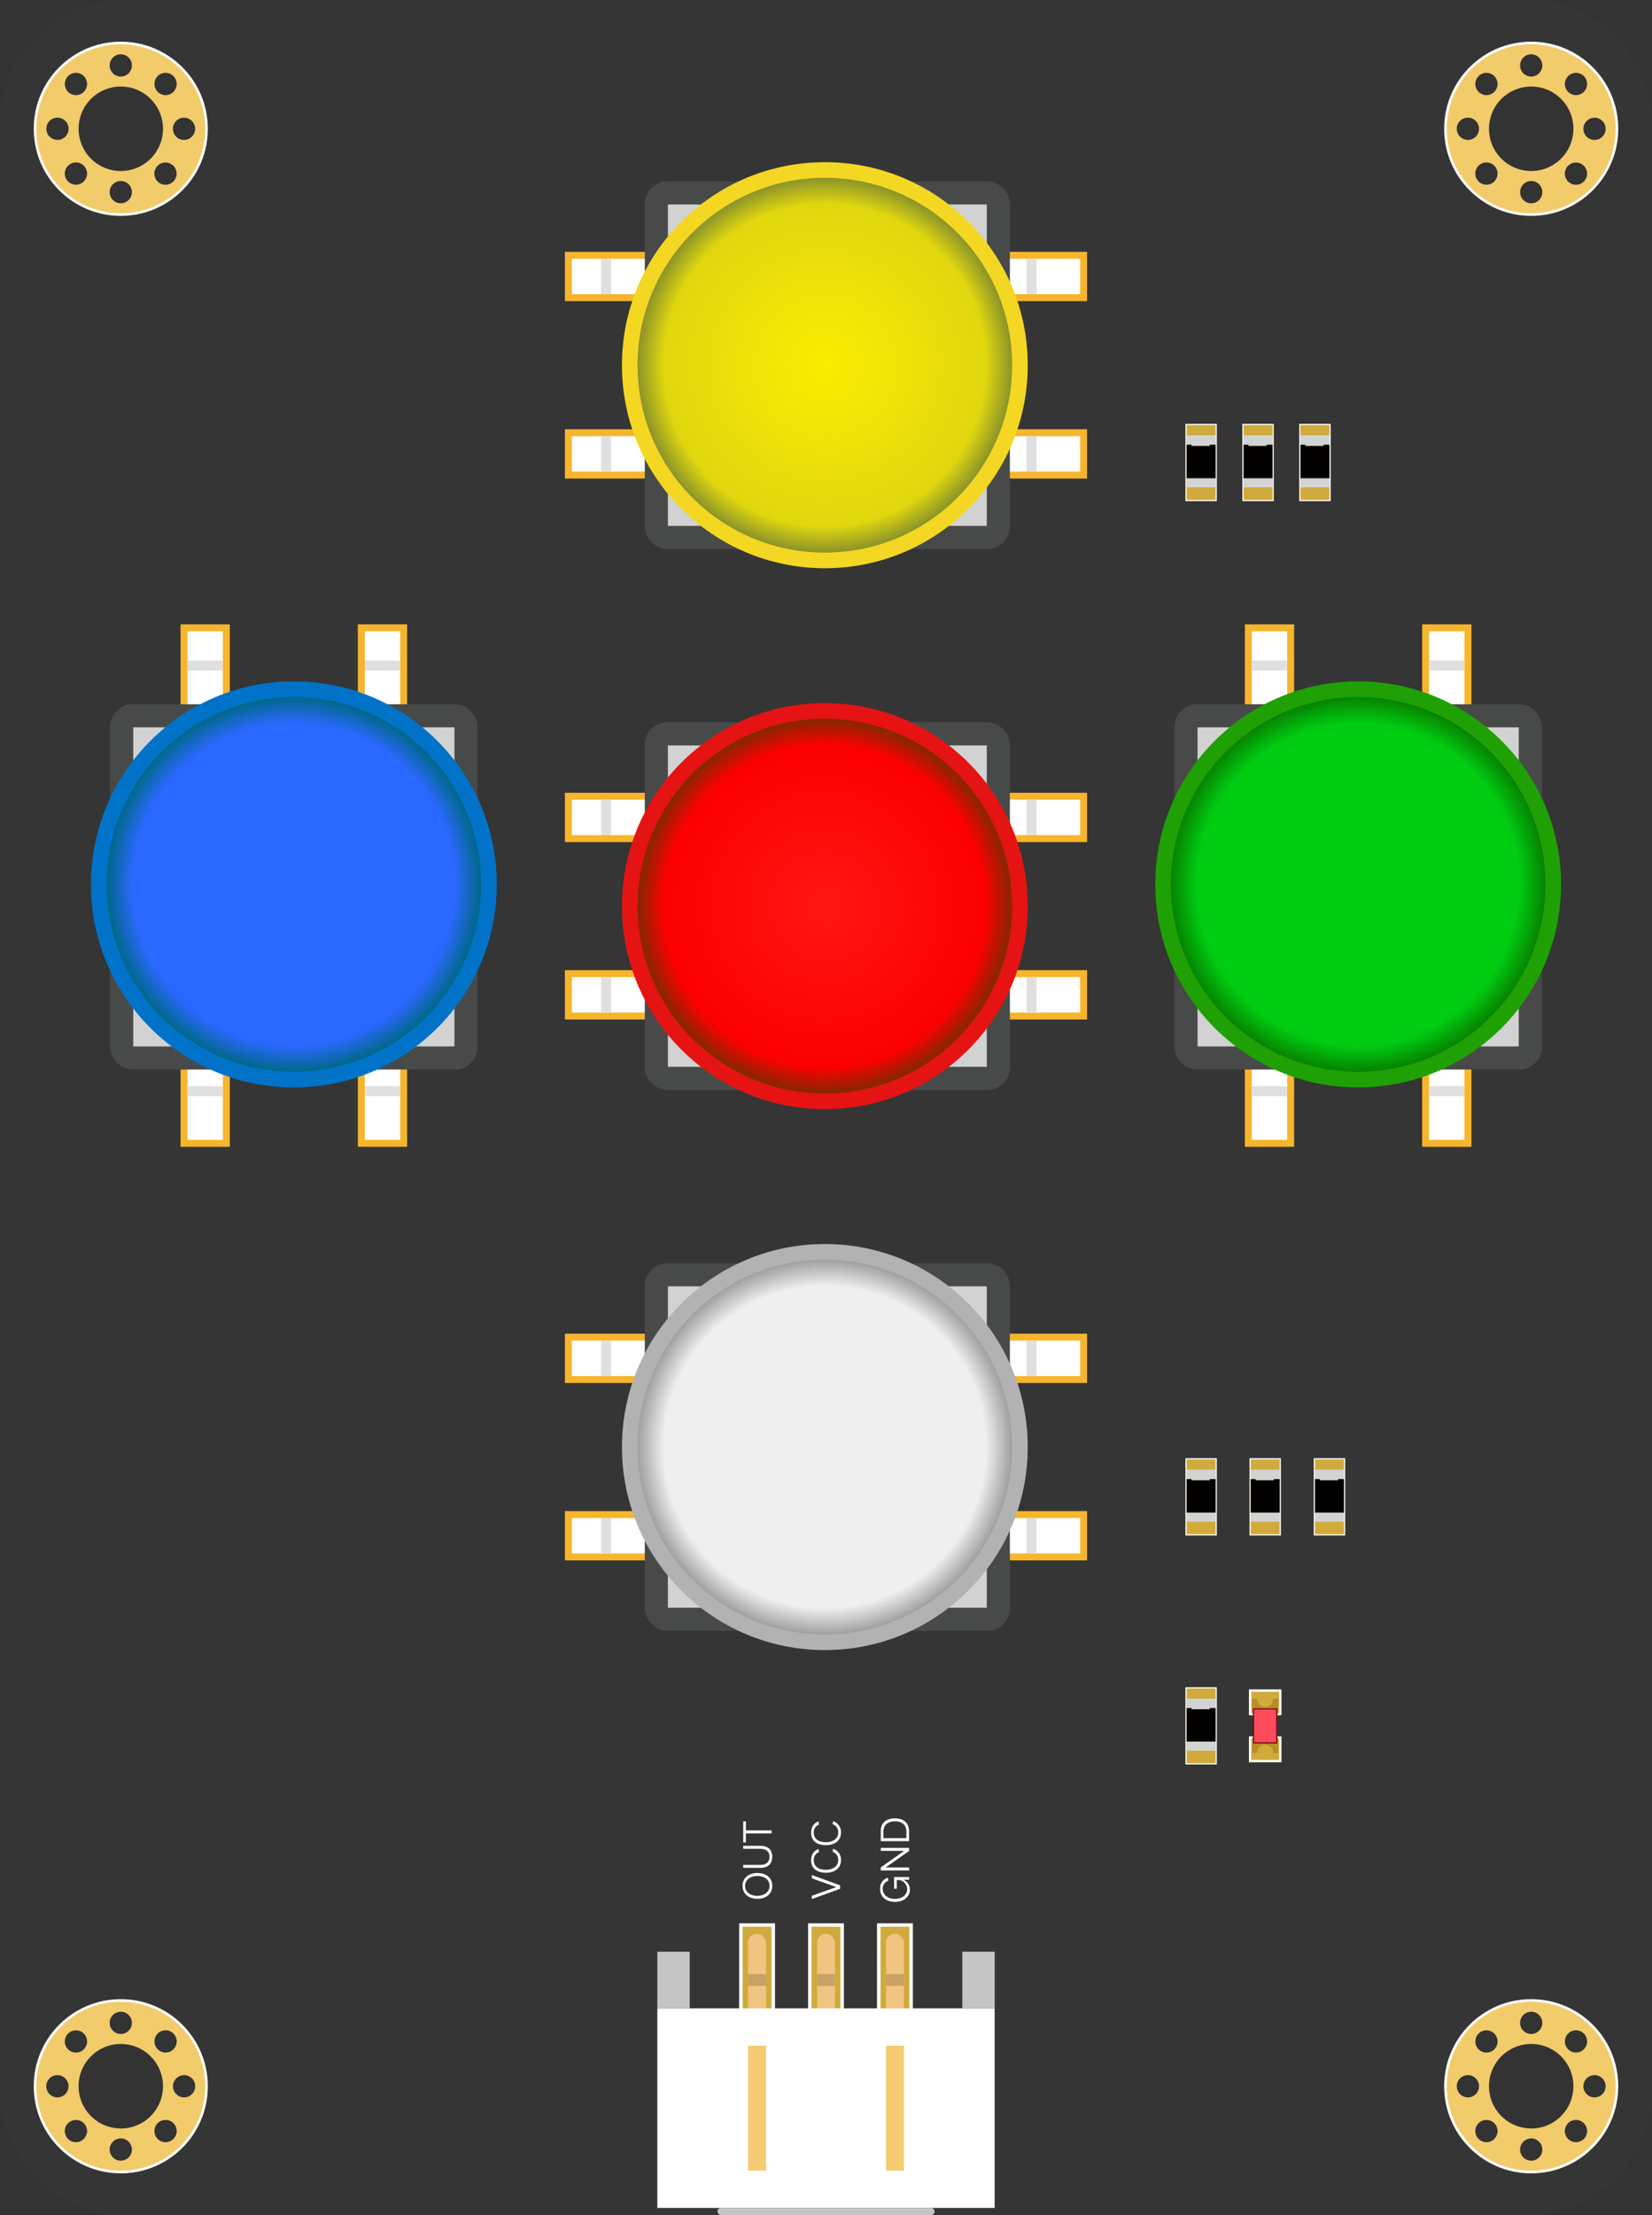 <svg xmlns="http://www.w3.org/2000/svg" xmlns:xlink="http://www.w3.org/1999/xlink" viewBox="0 0 946.34 1268.13"><rect x="0" y="0" width="946.34" height="1268.13" fill="#333333" stroke="none"/><defs><style>.cls-1{fill:#353535;}.cls-2{fill:none;stroke-width:3.31px;}.cls-10,.cls-2,.cls-4,.cls-7{stroke:#fff;}.cls-10,.cls-16,.cls-18,.cls-2,.cls-4,.cls-7,.cls-9{stroke-miterlimit:10;}.cls-3{fill:#f2cb6b;}.cls-10,.cls-4,.cls-7{fill:#d0ab3c;}.cls-4,.cls-9{stroke-width:0.66px;}.cls-5{fill:#d2d3d3;}.cls-6{fill:#030000;}.cls-7{stroke-width:1.32px;}.cls-8{fill:#bb8c27;}.cls-9{fill:#ff4a5c;stroke:#681216;}.cls-10{stroke-width:1.99px;}.cls-11{fill:#f0c581;}.cls-12,.cls-16{fill:#fff;}.cls-13{fill:#f4cb70;}.cls-14{fill:#c6c5c5;}.cls-15{fill:#c8a266;}.cls-16{stroke:#f7b52c;stroke-width:3.97px;}.cls-17{fill:#e1e0df;}.cls-18{fill:#d2d2d2;stroke:#484949;stroke-width:13.24px;}.cls-19{fill:#f4d722;}.cls-20{fill:url(#未命名的渐变_23);}.cls-21{fill:#e51313;}.cls-22{fill:url(#未命名的渐变_67);}.cls-23{fill:#0073c9;}.cls-24{fill:url(#未命名的渐变_105);}.cls-25{fill:#1fa004;}.cls-26{fill:url(#未命名的渐变_79);}.cls-27{fill:#b2b2b2;}.cls-28{fill:url(#未命名的渐变_94);}</style><radialGradient id="未命名的渐变_23" cx="-8261.6" cy="-1458.35" r="107.29" gradientTransform="translate(-985.85 8470.68) rotate(90)" gradientUnits="userSpaceOnUse"><stop offset="0" stop-color="#faed00"/><stop offset="0.86" stop-color="#e1d70f"/><stop offset="1" stop-color="#8b9429"/></radialGradient><radialGradient id="未命名的渐变_67" cx="-7951.92" cy="-1458.36" r="107.29" gradientTransform="translate(-985.85 8470.68) rotate(90)" gradientUnits="userSpaceOnUse"><stop offset="0" stop-color="#ff1515"/><stop offset="0.86" stop-color="#fc0000"/><stop offset="1" stop-color="#832800"/></radialGradient><radialGradient id="未命名的渐变_105" cx="-12151.71" cy="7964.52" r="107.29" gradientTransform="translate(-11983.38 8470.85) rotate(180)" gradientUnits="userSpaceOnUse"><stop offset="0.86" stop-color="#2a68ff"/><stop offset="1" stop-color="#006888"/></radialGradient><radialGradient id="未命名的渐变_79" cx="-12761.39" cy="7964.52" r="107.29" gradientTransform="translate(-11983.38 8470.85) rotate(180)" gradientUnits="userSpaceOnUse"><stop offset="0.86" stop-color="#00cc12"/><stop offset="1" stop-color="#068300"/></radialGradient><radialGradient id="未命名的渐变_94" cx="-7642.24" cy="-1458.35" r="107.29" gradientTransform="translate(-985.85 8470.68) rotate(90)" gradientUnits="userSpaceOnUse"><stop offset="0.86" stop-color="#efefef"/><stop offset="1" stop-color="#9fa0a0"/></radialGradient></defs><title>键盘阵列模块</title><g id="图层_2" data-name="图层 2"><g id="图层_1-2" data-name="图层 1"><path id="_复合路径_" data-name="&lt;复合路径&gt;" class="cls-1" d="M874.9,0H71.44A71.43,71.43,0,0,0,0,71.43V1196.69a71.44,71.44,0,0,0,71.44,71.44H874.9a71.44,71.44,0,0,0,71.44-71.44V71.43A71.43,71.43,0,0,0,874.9,0Zm23.39,43.58a6.37,6.37,0,1,1,0,9A6.37,6.37,0,0,1,898.29,43.58Zm9,60.31a6.37,6.37,0,1,1,0-9A6.37,6.37,0,0,1,907.3,103.88Zm0,1069.36a6.37,6.37,0,1,1,0-9A6.37,6.37,0,0,1,907.3,1173.25ZM877.14,31.09a6.37,6.37,0,1,1-6.37,6.37A6.37,6.37,0,0,1,877.14,31.09Zm0,18.46A24.18,24.18,0,1,1,853,73.73,24.18,24.18,0,0,1,877.14,49.55Zm0,66.83a6.37,6.37,0,1,1,6.37-6.37A6.37,6.37,0,0,1,877.14,116.37Zm6.37,1041.75a6.37,6.37,0,1,1-6.37-6.37A6.37,6.37,0,0,1,883.51,1158.12ZM856,103.88a6.37,6.37,0,1,1,0-9A6.37,6.37,0,0,1,856,103.88Zm0,1069.36a6.37,6.37,0,1,1,0-9A6.37,6.37,0,0,1,856,1173.25ZM847,43.58a6.37,6.37,0,1,1,0,9A6.37,6.37,0,0,1,847,43.58Zm-6.12,23.78a6.37,6.37,0,1,1-6.37,6.37A6.37,6.37,0,0,1,840.87,67.36ZM90.34,43.58a6.37,6.37,0,1,1,0,9A6.37,6.37,0,0,1,90.34,43.58Zm9,60.31a6.37,6.37,0,1,1,0-9A6.37,6.37,0,0,1,99.35,103.88Zm0,1069.36a6.37,6.37,0,1,1,0-9A6.37,6.37,0,0,1,99.35,1173.25ZM69.19,31.09a6.37,6.37,0,1,1-6.37,6.37A6.37,6.37,0,0,1,69.19,31.09Zm0,18.46A24.18,24.18,0,1,1,45,73.73,24.18,24.18,0,0,1,69.19,49.55Zm0,66.83A6.37,6.37,0,1,1,75.56,110,6.37,6.37,0,0,1,69.19,116.37Zm6.37,1041.75a6.37,6.37,0,1,1-6.37-6.37A6.37,6.37,0,0,1,75.56,1158.12ZM48,103.88a6.37,6.37,0,1,1,0-9A6.37,6.37,0,0,1,48,103.88Zm0,1069.36a6.37,6.37,0,1,1,0-9A6.37,6.37,0,0,1,48,1173.25ZM39,43.58a6.37,6.37,0,1,1,0,9A6.37,6.37,0,0,1,39,43.58ZM32.92,67.36a6.37,6.37,0,1,1-6.37,6.37A6.37,6.37,0,0,1,32.92,67.36Zm-6.37,1127a6.37,6.37,0,1,1,6.37,6.37A6.37,6.37,0,0,1,26.55,1194.39ZM48,1224.55a6.37,6.37,0,1,1,0-9A6.37,6.37,0,0,1,48,1224.55ZM69.19,1237a6.37,6.37,0,1,1,6.37-6.37A6.37,6.37,0,0,1,69.19,1237Zm0-18.46a24.18,24.18,0,1,1,24.18-24.18A24.18,24.18,0,0,1,69.19,1218.58Zm30.15,6a6.37,6.37,0,1,1,0-9A6.37,6.37,0,0,1,99.35,1224.55Zm6.12-23.78a6.37,6.37,0,1,1,6.37-6.37A6.37,6.37,0,0,1,105.47,1200.76Zm0-1120.66a6.37,6.37,0,1,1,6.37-6.37A6.37,6.37,0,0,1,105.47,80.1Zm729,1114.29a6.37,6.37,0,1,1,6.37,6.37A6.37,6.37,0,0,1,834.5,1194.39Zm21.5,30.15a6.37,6.37,0,1,1,0-9A6.37,6.37,0,0,1,856,1224.55ZM877.14,1237a6.37,6.37,0,1,1,6.37-6.37A6.37,6.37,0,0,1,877.14,1237Zm0-18.46a24.18,24.18,0,1,1,24.18-24.18A24.18,24.18,0,0,1,877.14,1218.58Zm30.15,6a6.37,6.37,0,1,1,0-9A6.37,6.37,0,0,1,907.3,1224.55Zm6.12-23.78a6.37,6.37,0,1,1,6.37-6.37A6.37,6.37,0,0,1,913.42,1200.76Zm0-1120.66a6.37,6.37,0,1,1,6.37-6.37A6.37,6.37,0,0,1,913.42,80.1Z"/><g id="_编组_" data-name="&lt;编组&gt;"><g id="_编组_2" data-name="&lt;编组&gt;"><circle id="_路径_" data-name="&lt;路径&gt;" class="cls-2" cx="69.19" cy="73.73" r="48.21"/><path id="_复合路径_2" data-name="&lt;复合路径&gt;" class="cls-3" d="M69.19,25.37a48.37,48.37,0,1,0,48.37,48.37A48.42,48.42,0,0,0,69.19,25.37ZM90.34,43.58a6.37,6.37,0,1,1,0,9A6.37,6.37,0,0,1,90.34,43.58ZM69.19,31.09a6.37,6.37,0,1,1-6.37,6.37A6.37,6.37,0,0,1,69.19,31.09ZM39,43.58a6.37,6.37,0,1,1,0,9A6.37,6.37,0,0,1,39,43.58ZM32.92,80.1a6.37,6.37,0,1,1,6.37-6.37A6.37,6.37,0,0,1,32.92,80.1ZM48,103.88a6.37,6.37,0,1,1,0-9A6.37,6.37,0,0,1,48,103.88Zm21.15,12.49A6.37,6.37,0,1,1,75.56,110,6.37,6.37,0,0,1,69.19,116.37Zm0-18.46A24.18,24.18,0,1,1,93.38,73.73,24.21,24.21,0,0,1,69.19,97.91Zm30.15,6a6.37,6.37,0,1,1,0-9A6.37,6.37,0,0,1,99.35,103.88Zm6.12-23.78a6.37,6.37,0,1,1,6.37-6.37A6.37,6.37,0,0,1,105.47,80.1Z"/></g><g id="_编组_3" data-name="&lt;编组&gt;"><circle id="_路径_2" data-name="&lt;路径&gt;" class="cls-2" cx="877.14" cy="73.73" r="48.21"/><path id="_复合路径_3" data-name="&lt;复合路径&gt;" class="cls-3" d="M877.14,25.37a48.37,48.37,0,1,0,48.37,48.37A48.42,48.42,0,0,0,877.14,25.37Zm21.15,18.21a6.37,6.37,0,1,1,0,9A6.37,6.37,0,0,1,898.29,43.58ZM877.14,31.09a6.37,6.37,0,1,1-6.37,6.37A6.37,6.37,0,0,1,877.14,31.09ZM847,43.58a6.37,6.37,0,1,1,0,9A6.37,6.37,0,0,1,847,43.58ZM840.87,80.1a6.37,6.37,0,1,1,6.37-6.37A6.37,6.37,0,0,1,840.87,80.1ZM856,103.88a6.37,6.37,0,1,1,0-9A6.37,6.37,0,0,1,856,103.88Zm21.15,12.49a6.37,6.37,0,1,1,6.37-6.37A6.37,6.37,0,0,1,877.14,116.37Zm0-18.46a24.18,24.18,0,1,1,24.18-24.18A24.21,24.21,0,0,1,877.14,97.91Zm30.15,6a6.37,6.37,0,1,1,0-9A6.37,6.37,0,0,1,907.3,103.88Zm6.12-23.78a6.37,6.37,0,1,1,6.37-6.37A6.37,6.37,0,0,1,913.42,80.1Z"/></g><g id="_编组_4" data-name="&lt;编组&gt;"><circle id="_路径_3" data-name="&lt;路径&gt;" class="cls-2" cx="69.19" cy="1194.39" r="48.21"/><path id="_复合路径_4" data-name="&lt;复合路径&gt;" class="cls-3" d="M69.19,1146a48.37,48.37,0,1,0,48.37,48.37A48.42,48.42,0,0,0,69.19,1146Zm21.15,18.21a6.37,6.37,0,1,1,0,9A6.37,6.37,0,0,1,90.34,1164.24Zm-21.15-12.49a6.37,6.37,0,1,1-6.37,6.37A6.37,6.37,0,0,1,69.19,1151.75ZM39,1164.24a6.37,6.37,0,1,1,0,9A6.37,6.37,0,0,1,39,1164.24Zm-6.12,36.52a6.37,6.37,0,1,1,6.37-6.37A6.37,6.37,0,0,1,32.92,1200.76ZM48,1224.55a6.37,6.37,0,1,1,0-9A6.37,6.37,0,0,1,48,1224.55ZM69.19,1237a6.37,6.37,0,1,1,6.37-6.37A6.37,6.37,0,0,1,69.19,1237Zm0-18.46a24.18,24.18,0,1,1,24.18-24.18A24.21,24.21,0,0,1,69.19,1218.58Zm30.15,6a6.37,6.37,0,1,1,0-9A6.37,6.37,0,0,1,99.35,1224.55Zm6.12-23.78a6.37,6.37,0,1,1,6.37-6.37A6.37,6.37,0,0,1,105.47,1200.76Z"/></g><g id="_编组_5" data-name="&lt;编组&gt;"><circle id="_路径_4" data-name="&lt;路径&gt;" class="cls-2" cx="877.14" cy="1194.39" r="48.21"/><path id="_复合路径_5" data-name="&lt;复合路径&gt;" class="cls-3" d="M877.14,1146a48.37,48.37,0,1,0,48.37,48.37A48.42,48.42,0,0,0,877.14,1146Zm21.15,18.21a6.37,6.37,0,1,1,0,9A6.37,6.37,0,0,1,898.29,1164.24Zm-21.15-12.49a6.37,6.37,0,1,1-6.37,6.37A6.37,6.37,0,0,1,877.14,1151.75ZM847,1164.24a6.37,6.37,0,1,1,0,9A6.37,6.37,0,0,1,847,1164.24Zm-6.12,36.52a6.37,6.37,0,1,1,6.37-6.37A6.37,6.37,0,0,1,840.87,1200.76ZM856,1224.55a6.37,6.37,0,1,1,0-9A6.37,6.37,0,0,1,856,1224.55ZM877.14,1237a6.37,6.37,0,1,1,6.37-6.37A6.37,6.37,0,0,1,877.14,1237Zm0-18.46a24.18,24.18,0,1,1,24.18-24.18A24.21,24.21,0,0,1,877.14,1218.58Zm30.15,6a6.37,6.37,0,1,1,0-9A6.37,6.37,0,0,1,907.3,1224.55Zm6.12-23.78a6.37,6.37,0,1,1,6.37-6.37A6.37,6.37,0,0,1,913.42,1200.76Z"/></g></g><g id="_编组_6" data-name="&lt;编组&gt;"><rect id="_矩形_" data-name="&lt;矩形&gt;" class="cls-4" x="679.39" y="966.26" width="17.32" height="43.57"/><rect id="_矩形_2" data-name="&lt;矩形&gt;" class="cls-5" x="679.69" y="972.49" width="16.71" height="29.78"/><polygon id="_路径_5" data-name="&lt;路径&gt;" class="cls-6" points="679.75 977.87 679.75 997.06 696.34 997.06 696.34 977.87 692.95 977.87 692.95 978.57 682.56 978.57 682.56 977.87 679.75 977.87"/></g><g id="_编组_7" data-name="&lt;编组&gt;"><rect id="_矩形_3" data-name="&lt;矩形&gt;" class="cls-4" x="679.39" y="835.16" width="17.32" height="43.57"/><rect id="_矩形_4" data-name="&lt;矩形&gt;" class="cls-5" x="679.69" y="841.39" width="16.71" height="29.78"/><polygon id="_路径_6" data-name="&lt;路径&gt;" class="cls-6" points="679.75 846.77 679.75 865.96 696.34 865.96 696.34 846.77 692.95 846.77 692.95 847.47 682.56 847.47 682.56 846.77 679.75 846.77"/></g><g id="_编组_8" data-name="&lt;编组&gt;"><rect id="_矩形_5" data-name="&lt;矩形&gt;" class="cls-4" x="716.1" y="835.16" width="17.32" height="43.57"/><rect id="_矩形_6" data-name="&lt;矩形&gt;" class="cls-5" x="716.4" y="841.39" width="16.71" height="29.78"/><polygon id="_路径_7" data-name="&lt;路径&gt;" class="cls-6" points="716.47 846.77 716.47 865.96 733.05 865.96 733.05 846.77 729.66 846.77 729.66 847.47 719.28 847.47 719.28 846.77 716.47 846.77"/></g><g id="_编组_9" data-name="&lt;编组&gt;"><rect id="_矩形_7" data-name="&lt;矩形&gt;" class="cls-4" x="752.91" y="835.16" width="17.32" height="43.57"/><rect id="_矩形_8" data-name="&lt;矩形&gt;" class="cls-5" x="753.21" y="841.39" width="16.71" height="29.78"/><polygon id="_路径_8" data-name="&lt;路径&gt;" class="cls-6" points="753.27 846.77 753.27 865.96 769.86 865.96 769.86 846.77 766.47 846.77 766.47 847.47 756.09 847.47 756.09 846.77 753.27 846.77"/></g><g id="_编组_10" data-name="&lt;编组&gt;"><rect id="_矩形_9" data-name="&lt;矩形&gt;" class="cls-4" x="679.39" y="243" width="17.32" height="43.57"/><rect id="_矩形_10" data-name="&lt;矩形&gt;" class="cls-5" x="679.69" y="249.23" width="16.71" height="29.78"/><polygon id="_路径_9" data-name="&lt;路径&gt;" class="cls-6" points="679.75 254.61 679.75 273.8 696.34 273.8 696.34 254.61 692.95 254.61 692.95 255.31 682.56 255.31 682.56 254.61 679.75 254.61"/></g><g id="_编组_11" data-name="&lt;编组&gt;"><rect id="_矩形_11" data-name="&lt;矩形&gt;" class="cls-4" x="712" y="243" width="17.32" height="43.57"/><rect id="_矩形_12" data-name="&lt;矩形&gt;" class="cls-5" x="712.3" y="249.23" width="16.71" height="29.78"/><polygon id="_路径_10" data-name="&lt;路径&gt;" class="cls-6" points="712.37 254.61 712.37 273.8 728.95 273.8 728.95 254.61 725.56 254.61 725.56 255.31 715.18 255.31 715.18 254.61 712.37 254.61"/></g><g id="_编组_12" data-name="&lt;编组&gt;"><rect id="_矩形_13" data-name="&lt;矩形&gt;" class="cls-4" x="744.61" y="243" width="17.32" height="43.57"/><rect id="_矩形_14" data-name="&lt;矩形&gt;" class="cls-5" x="744.92" y="249.23" width="16.71" height="29.78"/><polygon id="_路径_11" data-name="&lt;路径&gt;" class="cls-6" points="744.98 254.61 744.98 273.8 761.57 273.8 761.57 254.61 758.17 254.61 758.17 255.31 747.79 255.31 747.79 254.61 744.98 254.61"/></g><g id="_编组_13" data-name="&lt;编组&gt;"><rect id="_矩形_15" data-name="&lt;矩形&gt;" class="cls-7" x="716.1" y="994.74" width="17.32" height="13.51" transform="translate(1449.52 2002.99) rotate(-180)"/><rect id="_矩形_16" data-name="&lt;矩形&gt;" class="cls-7" x="716.1" y="967.83" width="17.32" height="13.51" transform="translate(1449.52 1949.17) rotate(-180)"/><g id="_编组_14" data-name="&lt;编组&gt;"><path id="_路径_12" data-name="&lt;路径&gt;" class="cls-8" d="M720.1,1003.59a4.66,4.66,0,1,1,9.32,0h2.79v-8.85H717.31v8.85Z"/><path id="_路径_13" data-name="&lt;路径&gt;" class="cls-8" d="M729.42,972.49a4.66,4.66,0,1,1-9.32,0h-2.79v8.85H732.2v-8.85Z"/><rect id="_矩形_17" data-name="&lt;矩形&gt;" class="cls-9" x="718.14" y="978.36" width="13.24" height="19.47" transform="translate(1449.52 1976.19) rotate(-180)"/></g></g><g id="_编组_15" data-name="&lt;编组&gt;"><g id="_编组_16" data-name="&lt;编组&gt;"><g id="_编组_17" data-name="&lt;编组&gt;"><rect id="_矩形_18" data-name="&lt;矩形&gt;" class="cls-10" x="424.42" y="1102.08" width="18.53" height="56.47"/><rect id="_矩形_19" data-name="&lt;矩形&gt;" class="cls-11" x="428.55" y="1107.1" width="10.26" height="52.94" rx="5.13" ry="5.13"/></g><g id="_编组_18" data-name="&lt;编组&gt;"><rect id="_矩形_20" data-name="&lt;矩形&gt;" class="cls-10" x="463.9" y="1102.08" width="18.53" height="56.47"/><rect id="_矩形_21" data-name="&lt;矩形&gt;" class="cls-11" x="468.04" y="1107.1" width="10.26" height="52.94" rx="5.13" ry="5.13"/></g><g id="_编组_19" data-name="&lt;编组&gt;"><rect id="_矩形_22" data-name="&lt;矩形&gt;" class="cls-10" x="503.39" y="1102.08" width="18.53" height="56.47"/><rect id="_矩形_23" data-name="&lt;矩形&gt;" class="cls-11" x="507.53" y="1107.1" width="10.26" height="52.94" rx="5.13" ry="5.13"/></g><rect id="_矩形_24" data-name="&lt;矩形&gt;" class="cls-12" x="376.55" y="1149.78" width="193.24" height="114.27"/><rect id="_矩形_25" data-name="&lt;矩形&gt;" class="cls-13" x="428.55" y="1171.18" width="10.26" height="71.47"/><rect id="_矩形_26" data-name="&lt;矩形&gt;" class="cls-13" x="507.53" y="1171.18" width="10.26" height="71.47"/><rect id="_矩形_27" data-name="&lt;矩形&gt;" class="cls-14" x="376.55" y="1117.35" width="18.53" height="32.43"/><rect id="_矩形_28" data-name="&lt;矩形&gt;" class="cls-14" x="551.26" y="1117.35" width="18.53" height="32.43"/><rect id="_矩形_29" data-name="&lt;矩形&gt;" class="cls-14" x="410.96" y="1264.04" width="124.41" height="4.08" rx="2.04" ry="2.04"/><rect id="_矩形_30" data-name="&lt;矩形&gt;" class="cls-15" x="428.55" y="1130.17" width="10.26" height="6.78"/><rect id="_矩形_31" data-name="&lt;矩形&gt;" class="cls-15" x="468.04" y="1130.17" width="10.26" height="6.78"/><rect id="_矩形_32" data-name="&lt;矩形&gt;" class="cls-15" x="507.53" y="1130.17" width="10.26" height="6.78"/></g><g id="_编组_20" data-name="&lt;编组&gt;"><path id="_复合路径_6" data-name="&lt;复合路径&gt;" class="cls-12" d="M425.36,1079.71c0-5,4-7.42,8.5-7.42s8.53,2.3,8.53,7.42c0,5-4.14,7.37-8.53,7.37S425.36,1084.7,425.36,1079.71Zm15.46,0c0-3.85-3.21-5.71-7-5.71s-7,2-7,5.71,3.26,5.67,7,5.67S440.82,1083.41,440.82,1079.71Z"/><path id="_复合路径_7" data-name="&lt;复合路径&gt;" class="cls-12" d="M425.76,1067.65h9.85c3.14,0,5.2-1.48,5.2-4.63,0-3-1.93-4.56-5.2-4.56h-9.85v-1.71h9.94c4.5,0,6.69,2.52,6.69,6.27s-2.21,6.33-6.69,6.33h-9.94Z"/><path id="_复合路径_8" data-name="&lt;复合路径&gt;" class="cls-12" d="M425.76,1042.76h1.53v5.16H442v1.71H427.28v5.14h-1.53Z"/></g><g id="_编组_21" data-name="&lt;编组&gt;"><path id="_复合路径_9" data-name="&lt;复合路径&gt;" class="cls-12" d="M465.05,1085.35l14-5v0l-14-5v-1.88l16.21,5.91v1.95l-16.21,5.87Z"/><path id="_复合路径_10" data-name="&lt;复合路径&gt;" class="cls-12" d="M464.65,1065c0-3.68,2.06-5.69,4.23-6.42l.29,1.75a4.67,4.67,0,0,0-3,4.67c0,3.28,2.3,5.45,7,5.45,4.25,0,7-2.21,7-5.45a4.82,4.82,0,0,0-3.21-4.87l.27-1.68a6.42,6.42,0,0,1,4.52,6.55c0,4.69-3.79,7.15-8.55,7.15S464.65,1070.07,464.65,1065Z"/><path id="_复合路径_11" data-name="&lt;复合路径&gt;" class="cls-12" d="M464.65,1049.21c0-3.68,2.06-5.69,4.23-6.42l.29,1.75a4.67,4.67,0,0,0-3,4.67c0,3.28,2.3,5.45,7,5.45,4.25,0,7-2.21,7-5.45a4.82,4.82,0,0,0-3.21-4.87l.27-1.68a6.42,6.42,0,0,1,4.52,6.55c0,4.69-3.79,7.15-8.55,7.15S464.65,1054.28,464.65,1049.21Z"/></g><g id="_编组_22" data-name="&lt;编组&gt;"><path id="_复合路径_12" data-name="&lt;复合路径&gt;" class="cls-12" d="M504.14,1081.43c0-4.1,2.35-5.6,4.47-6.51l.29,1.79a4.77,4.77,0,0,0-3.23,4.72c0,3.34,2.86,5.71,7,5.71,4.25,0,7-2.46,7-5.49a5.57,5.57,0,0,0-4.19-5.31h-1.75v4.94h-1.55v-6.67h8.64v1.55h-3.32a6.14,6.14,0,0,1,3.74,5.69c0,3.61-3.08,7-8.55,7C507.55,1088.85,504.14,1085.81,504.14,1081.43Z"/><path id="_复合路径_13" data-name="&lt;复合路径&gt;" class="cls-12" d="M504.54,1069.1l13.46-9.48v0H504.54v-1.71h16.21v1.79l-13.46,9.43,0,0h13.49v1.73H504.54Z"/><path id="_复合路径_14" data-name="&lt;复合路径&gt;" class="cls-12" d="M504.54,1048.17c0-5.29,4.19-7.17,8.08-7.17,4.65,0,8.13,2.3,8.13,7.48v5.58H504.54Zm14.68,4.16v-3.9c0-3.23-2.15-5.74-6.6-5.74-3.08,0-6.55,1.51-6.55,5.78v3.85Z"/></g></g><g id="_编组_23" data-name="&lt;编组&gt;"><g id="_编组_24" data-name="&lt;编组&gt;"><g id="_编组_25" data-name="&lt;编组&gt;"><rect id="_路径_14" data-name="&lt;路径&gt;" class="cls-16" x="325.59" y="146.16" width="295.15" height="24.26"/><rect id="_路径_15" data-name="&lt;路径&gt;" class="cls-16" x="325.59" y="247.73" width="295.15" height="24.26"/><rect id="_矩形_33" data-name="&lt;矩形&gt;" class="cls-17" x="580.77" y="155.46" width="20.24" height="5.74" transform="translate(749.22 -432.56) rotate(90)"/><rect id="_矩形_34" data-name="&lt;矩形&gt;" class="cls-17" x="580.77" y="257" width="20.24" height="5.74" transform="translate(850.75 -331.03) rotate(90)"/><rect id="_矩形_35" data-name="&lt;矩形&gt;" class="cls-17" x="337.09" y="155.46" width="20.24" height="5.74" transform="translate(505.54 -188.88) rotate(90)"/><rect id="_矩形_36" data-name="&lt;矩形&gt;" class="cls-17" x="337.09" y="257" width="20.24" height="5.74" transform="translate(607.08 -87.35) rotate(90)"/></g><rect id="_路径_16" data-name="&lt;路径&gt;" class="cls-18" x="375.98" y="110.46" width="195.91" height="197.24" rx="6.29" ry="6.29"/><g id="_编组_26" data-name="&lt;编组&gt;"><circle id="_路径_17" data-name="&lt;路径&gt;" class="cls-19" cx="472.51" cy="209.08" r="116.23"/><circle id="_路径_18" data-name="&lt;路径&gt;" class="cls-20" cx="472.51" cy="209.08" r="107.29"/></g></g><g id="_编组_27" data-name="&lt;编组&gt;"><g id="_编组_28" data-name="&lt;编组&gt;"><rect id="_路径_19" data-name="&lt;路径&gt;" class="cls-16" x="325.59" y="455.84" width="295.15" height="24.26"/><rect id="_路径_20" data-name="&lt;路径&gt;" class="cls-16" x="325.59" y="557.41" width="295.15" height="24.26"/><rect id="_矩形_37" data-name="&lt;矩形&gt;" class="cls-17" x="580.77" y="465.14" width="20.24" height="5.74" transform="translate(1058.9 -122.88) rotate(90)"/><rect id="_矩形_38" data-name="&lt;矩形&gt;" class="cls-17" x="580.77" y="566.67" width="20.24" height="5.74" transform="translate(1160.43 -21.35) rotate(90)"/><rect id="_矩形_39" data-name="&lt;矩形&gt;" class="cls-17" x="337.09" y="465.14" width="20.24" height="5.74" transform="translate(815.22 120.8) rotate(90)"/><rect id="_矩形_40" data-name="&lt;矩形&gt;" class="cls-17" x="337.09" y="566.67" width="20.24" height="5.74" transform="translate(916.75 222.33) rotate(90)"/></g><rect id="_路径_21" data-name="&lt;路径&gt;" class="cls-18" x="375.98" y="420.14" width="195.91" height="197.24" rx="6.29" ry="6.29"/><g id="_编组_29" data-name="&lt;编组&gt;"><circle id="_路径_22" data-name="&lt;路径&gt;" class="cls-21" cx="472.51" cy="518.76" r="116.23"/><circle id="_路径_23" data-name="&lt;路径&gt;" class="cls-22" cx="472.51" cy="518.76" r="107.29"/></g></g><g id="_编组_30" data-name="&lt;编组&gt;"><g id="_编组_31" data-name="&lt;编组&gt;"><rect id="_路径_24" data-name="&lt;路径&gt;" class="cls-16" x="206.98" y="359.42" width="24.26" height="295.15"/><rect id="_路径_25" data-name="&lt;路径&gt;" class="cls-16" x="105.41" y="359.42" width="24.26" height="295.15"/><rect id="_矩形_41" data-name="&lt;矩形&gt;" class="cls-17" x="208.96" y="621.84" width="20.24" height="5.74" transform="translate(438.16 1249.42) rotate(180)"/><rect id="_矩形_42" data-name="&lt;矩形&gt;" class="cls-17" x="107.43" y="621.84" width="20.24" height="5.74" transform="translate(235.09 1249.42) rotate(180)"/><rect id="_矩形_43" data-name="&lt;矩形&gt;" class="cls-17" x="208.96" y="378.17" width="20.24" height="5.74" transform="translate(438.16 762.07) rotate(180)"/><rect id="_矩形_44" data-name="&lt;矩形&gt;" class="cls-17" x="107.43" y="378.17" width="20.24" height="5.74" transform="translate(235.09 762.07) rotate(180)"/></g><rect id="_路径_26" data-name="&lt;路径&gt;" class="cls-18" x="69.71" y="409.8" width="197.24" height="195.91" rx="6.29" ry="6.29"/><g id="_编组_32" data-name="&lt;编组&gt;"><circle id="_路径_27" data-name="&lt;路径&gt;" class="cls-23" cx="168.33" cy="506.33" r="116.23"/><circle id="_路径_28" data-name="&lt;路径&gt;" class="cls-24" cx="168.33" cy="506.33" r="107.29"/></g></g><g id="_编组_33" data-name="&lt;编组&gt;"><g id="_编组_34" data-name="&lt;编组&gt;"><rect id="_路径_29" data-name="&lt;路径&gt;" class="cls-16" x="816.66" y="359.42" width="24.26" height="295.15"/><rect id="_路径_30" data-name="&lt;路径&gt;" class="cls-16" x="715.09" y="359.42" width="24.26" height="295.15"/><rect id="_矩形_45" data-name="&lt;矩形&gt;" class="cls-17" x="818.64" y="621.84" width="20.24" height="5.74" transform="translate(1657.51 1249.42) rotate(180)"/><rect id="_矩形_46" data-name="&lt;矩形&gt;" class="cls-17" x="717.1" y="621.84" width="20.24" height="5.74" transform="translate(1454.45 1249.42) rotate(180)"/><rect id="_矩形_47" data-name="&lt;矩形&gt;" class="cls-17" x="818.64" y="378.17" width="20.24" height="5.74" transform="translate(1657.51 762.07) rotate(180)"/><rect id="_矩形_48" data-name="&lt;矩形&gt;" class="cls-17" x="717.1" y="378.17" width="20.24" height="5.74" transform="translate(1454.45 762.07) rotate(180)"/></g><rect id="_路径_31" data-name="&lt;路径&gt;" class="cls-18" x="679.39" y="409.8" width="197.24" height="195.91" rx="6.29" ry="6.29"/><g id="_编组_35" data-name="&lt;编组&gt;"><circle id="_路径_32" data-name="&lt;路径&gt;" class="cls-25" cx="778.01" cy="506.33" r="116.23"/><circle id="_路径_33" data-name="&lt;路径&gt;" class="cls-26" cx="778.01" cy="506.33" r="107.29"/></g></g><g id="_编组_36" data-name="&lt;编组&gt;"><g id="_编组_37" data-name="&lt;编组&gt;"><rect id="_路径_34" data-name="&lt;路径&gt;" class="cls-16" x="325.59" y="765.52" width="295.15" height="24.26"/><rect id="_路径_35" data-name="&lt;路径&gt;" class="cls-16" x="325.59" y="867.09" width="295.15" height="24.26"/><rect id="_矩形_49" data-name="&lt;矩形&gt;" class="cls-17" x="580.77" y="774.82" width="20.24" height="5.74" transform="translate(1368.58 186.8) rotate(90)"/><rect id="_矩形_50" data-name="&lt;矩形&gt;" class="cls-17" x="580.77" y="876.35" width="20.24" height="5.74" transform="translate(1470.11 288.33) rotate(90)"/><rect id="_矩形_51" data-name="&lt;矩形&gt;" class="cls-17" x="337.09" y="774.82" width="20.24" height="5.74" transform="translate(1124.9 430.47) rotate(90)"/><rect id="_矩形_52" data-name="&lt;矩形&gt;" class="cls-17" x="337.09" y="876.35" width="20.24" height="5.74" transform="translate(1226.43 532.01) rotate(90)"/></g><rect id="_路径_36" data-name="&lt;路径&gt;" class="cls-18" x="375.98" y="729.82" width="195.91" height="197.24" rx="6.29" ry="6.29"/><g id="_编组_38" data-name="&lt;编组&gt;"><circle id="_路径_37" data-name="&lt;路径&gt;" class="cls-27" cx="472.51" cy="828.44" r="116.23"/><circle id="_路径_38" data-name="&lt;路径&gt;" class="cls-28" cx="472.51" cy="828.44" r="107.29"/></g></g></g></g></g></svg>